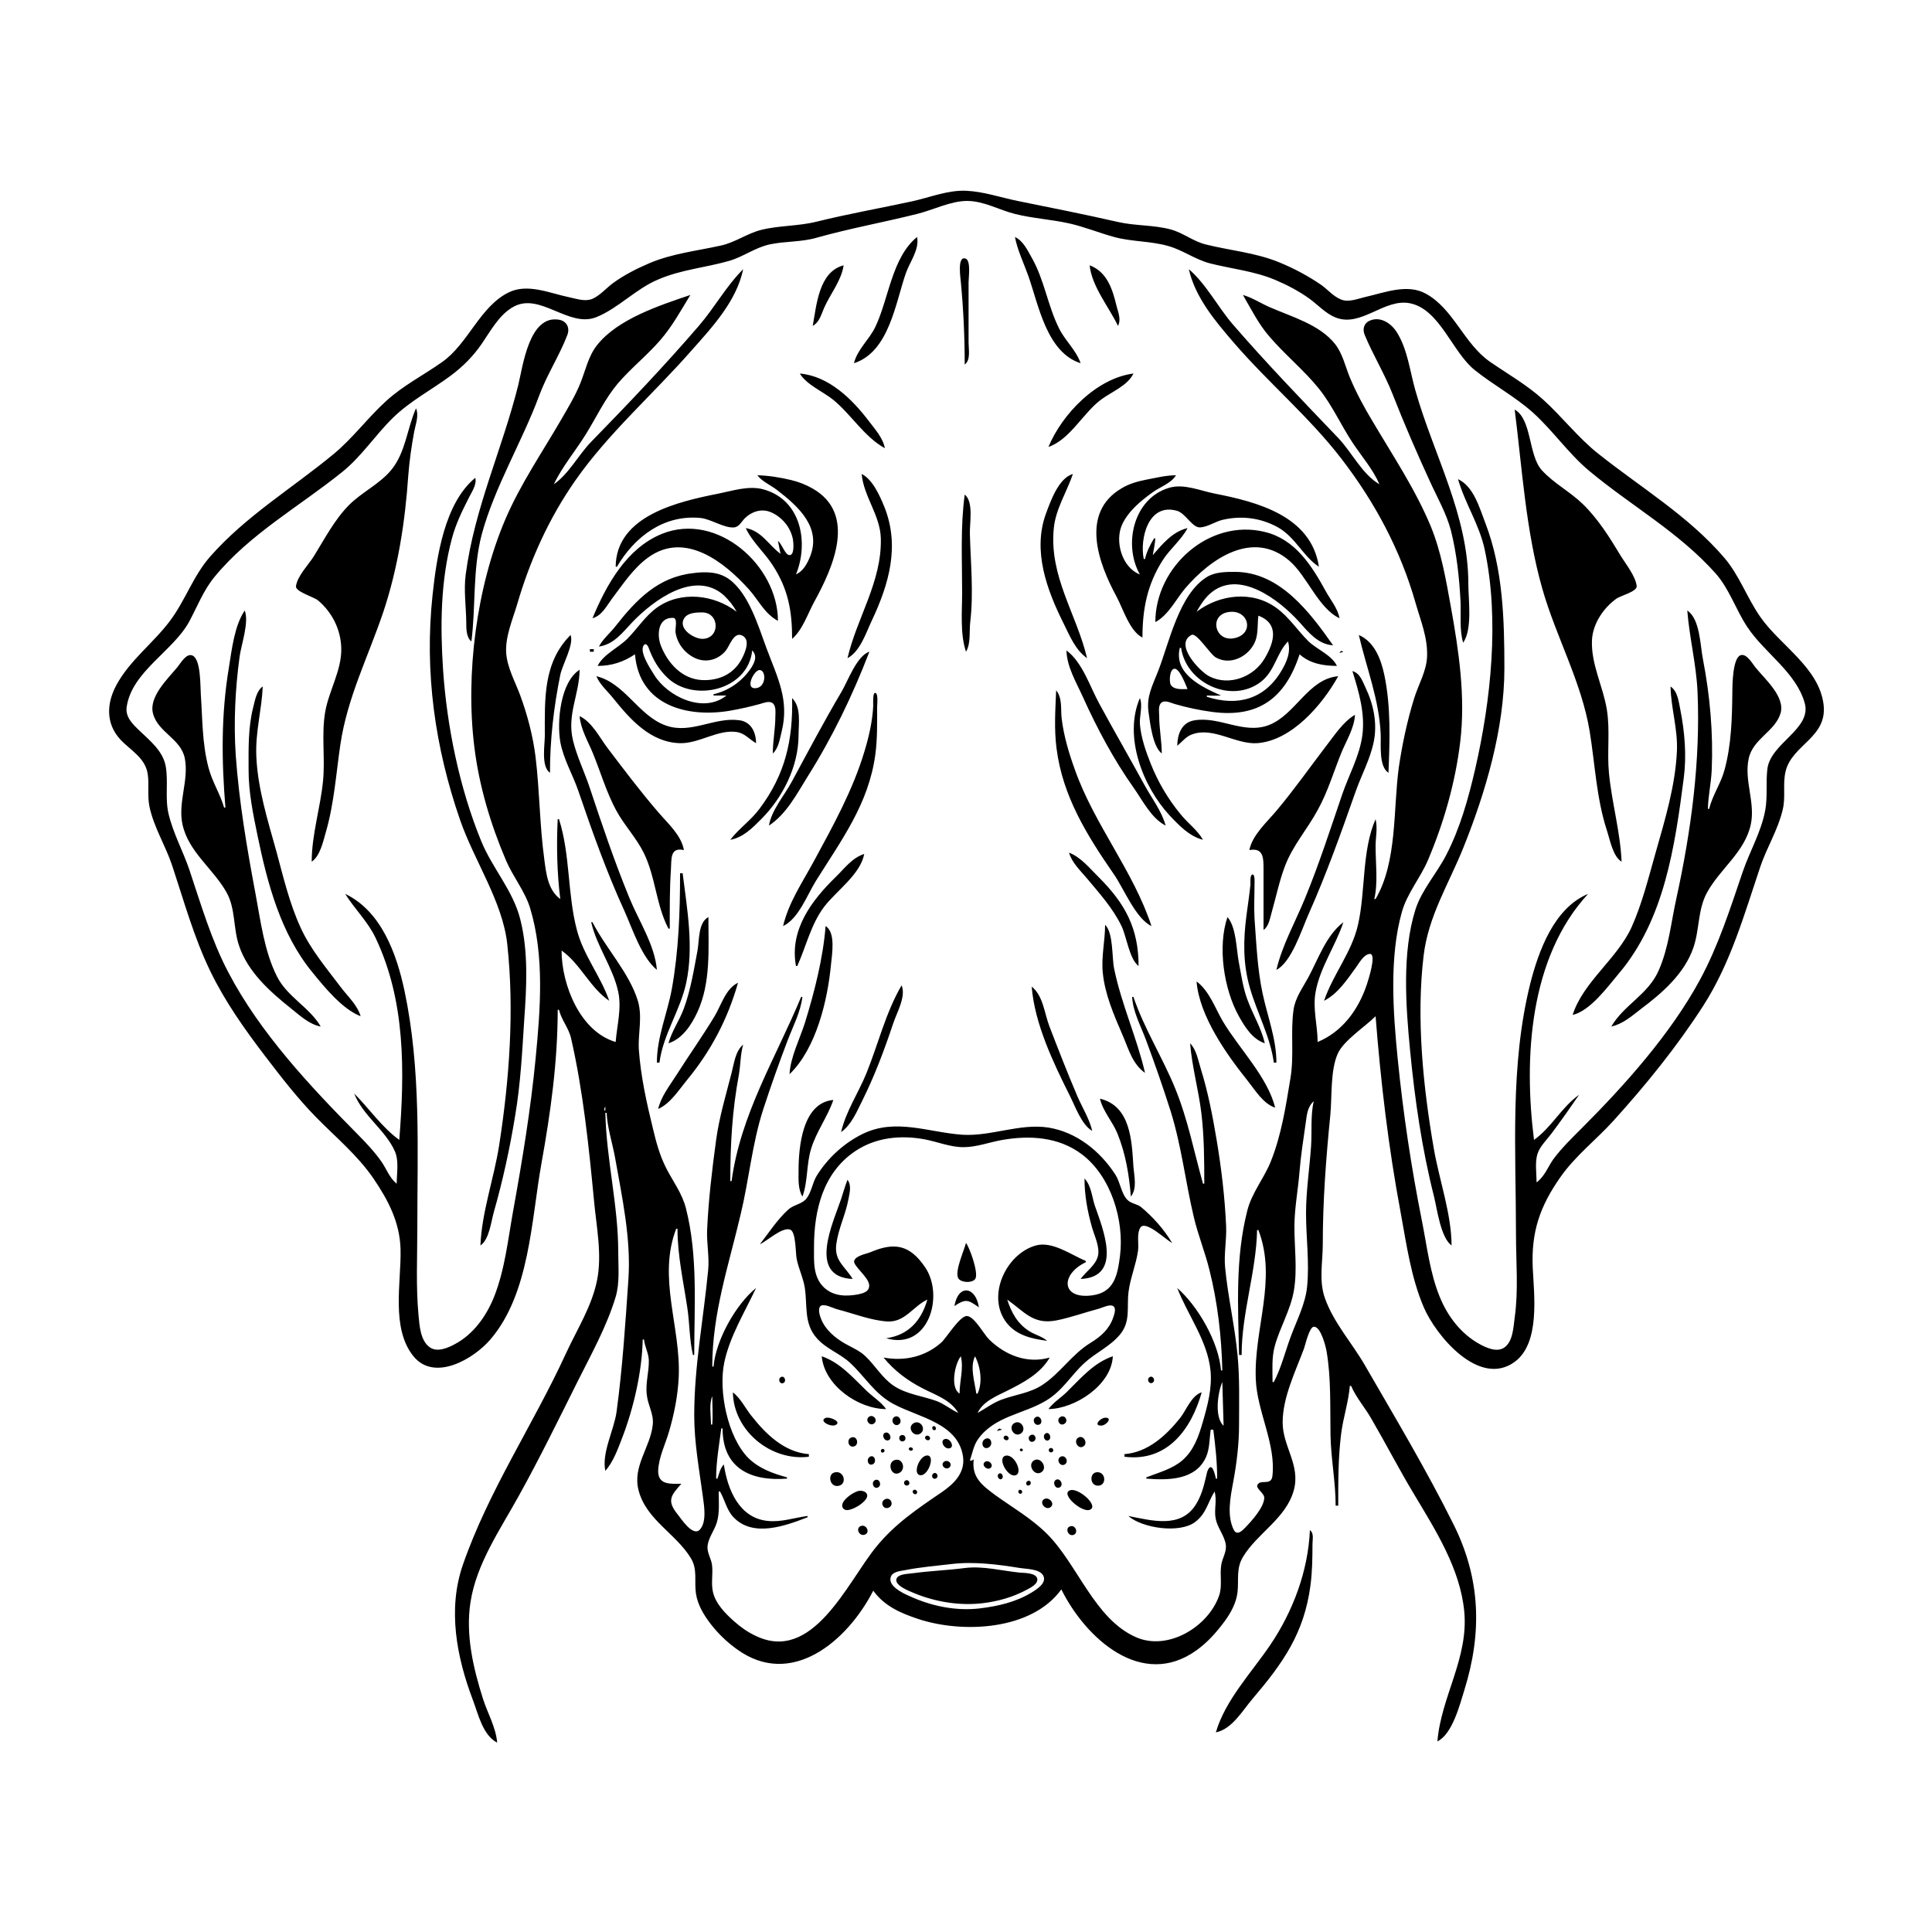 <?xml version="1.0" encoding="UTF-8"?>
<svg xmlns="http://www.w3.org/2000/svg" xmlns:xlink="http://www.w3.org/1999/xlink" width="1500pt" height="1500pt" viewBox="0 0 1500 1500" version="1.1">
<g id="surface1">
<path style=" stroke:none;fill-rule:nonzero;fill:rgb(0%,0%,0%);fill-opacity:1;" d="M 433 784 L 434 784 C 435.836 791.809 441.492 798 443.348 806 C 452.738 847 457.184 890.289 461.172 932 C 463 952.211 467.609 973.828 463.551 994 C 459.434 1014.473 447.91 1032.27 439.309 1051 C 414 1106.086 379.234 1157.508 359.344 1215 C 347.395 1249.539 354.543 1286.711 367.191 1320 C 371.406 1331.094 374.73 1347.027 386 1353 C 385 1341 378.629 1330.309 375 1319 C 367.391 1295 361.379 1269.23 365.273 1244 C 369.941 1213.777 388.613 1187.199 403 1161 C 419 1132.188 433.516 1102.465 448.246 1073 C 458.961 1051.57 471 1030.074 477.965 1007 C 481.285 995.805 480 983.551 480 972 C 480 935.695 470.746 900.117 470 864 L 471 864 C 471.504 875.555 475.516 887.574 477.574 899 C 483 929.609 490 961.746 487.91 993 C 485.562 1027.301 483.312 1062 478.719 1096 C 476.816 1110.125 466.953 1128 470 1142 C 476.273 1134.781 479.781 1124.824 483.188 1116 C 492 1093 498.488 1064.801 499 1040 L 500 1040 C 500.551 1045.492 503.52 1050.461 503.738 1056 C 504 1065.027 501 1073.801 502.184 1083 C 503 1091 507.672 1097.766 506.824 1106 C 505 1123.777 490.953 1138.227 495.762 1157 C 501.633 1180 524.996 1190.738 536.523 1210 C 541.66 1218.59 538.953 1227.652 540.301 1237 C 541.586 1246 546.477 1254 551.887 1261 C 557.57 1268.348 564.508 1275 572 1280.359 C 614.453 1311.359 658 1274 678 1235 C 686.652 1247 699.344 1252.488 713 1257 C 747.188 1268.293 800.953 1266 824 1234 C 842.938 1272.027 886.488 1311.832 929 1281.254 C 937.543 1275.109 944.371 1267.418 950.621 1259 C 955.574 1252.332 959.926 1244.395 960.824 1236 C 961.855 1226.426 959.684 1217.746 964.93 1209 C 976 1190.371 998.523 1179 1004.512 1157 C 1009.863 1137.406 995.875 1123.191 995.848 1104.426 C 995.82 1085 1005.73 1065 1012.426 1047 C 1013.516 1044.078 1016.523 1030.055 1020.172 1030.055 C 1025.453 1030.055 1029.215 1045.043 1029.914 1049 C 1033.527 1069.387 1032.652 1093.258 1032.996 1114 C 1033.305 1132.371 1037 1150.613 1037 1169 L 1039 1169 C 1039 1150.297 1038.914 1131.566 1041.285 1113 C 1042.871 1100.586 1047 1088.461 1048 1076 L 1049 1076 C 1052.852 1085.109 1060.18 1093.34 1065 1102 C 1076.207 1121.266 1086.363 1141 1097.801 1160 C 1114.539 1188 1133.617 1217.801 1136.828 1251 C 1140.348 1287.324 1118.84 1317.215 1116 1352 C 1127.594 1346.465 1133.387 1323.555 1136.973 1312 C 1150.75 1267.664 1149.562 1226 1128.754 1184 C 1107.664 1141.52 1083.418 1101.039 1059.715 1060 C 1049.762 1042.762 1035.453 1027 1028.699 1008 C 1023.82 994.34 1027 980.094 1027 966 C 1027 932.539 1029.504 899.273 1032.832 866 C 1034.258 851.734 1032.746 831.094 1038.652 818 C 1043.27 807.766 1059.875 797.148 1068 789 C 1072 840.105 1077.934 890.449 1087.391 941 C 1092 966 1095.391 991.527 1105.426 1015 C 1114.738 1036.773 1148.348 1077.543 1175.984 1057.363 C 1196 1042.707 1190.969 1005.242 1190 984 C 1188.828 956.355 1195.562 936.652 1211.438 914 C 1223.23 897.172 1239.207 885.031 1252.828 870 C 1278 842.152 1301.922 812.652 1322.309 781 C 1343.68 747.82 1354.203 710.023 1366.668 673 C 1371.691 658.078 1380.355 644.344 1384 629 C 1386.574 619 1383.945 609 1386.301 599 C 1391.312 578 1418.941 572.777 1415.816 547 C 1412.344 518.363 1382 501 1366.723 479 C 1356.383 464.238 1350.523 446.797 1338.699 433 C 1310.848 400.504 1274 378.617 1241 352.336 C 1225.352 340 1212.828 323.562 1198 310.172 C 1185.41 298.797 1170.883 290.566 1157 281 C 1136.645 267 1128.52 239.73 1107 228 C 1092.473 220 1074.82 227.285 1060 230.574 C 1054 232 1046.852 235 1041 232.453 C 1035.234 230.094 1031 225 1026 221.348 C 1015.805 214.301 1004.477 208.289 993 203.602 C 974.59 196.086 955 194.516 936 189.762 C 926.41 187.379 918.551 180.746 909 178.16 C 895.648 174.543 881.477 175.438 868 172.348 C 841.93 166.375 816.203 161.34 790 156 C 776.727 153.289 763.645 148.703 750 148.105 C 735.859 147.48 721.613 153.391 708 156.34 C 683.172 161.715 658.703 166 634 172.105 C 619.879 175.633 605 175 591 178.477 C 580 181.27 571 188.102 560 190.574 C 541.172 194.797 521.91 196.77 504 204.426 C 494.352 208.555 484.48 213.547 476 219.758 C 470.75 223.602 466 229.309 460 232 C 454.254 234.387 447.762 232 442 230.801 C 427.176 227.781 409.77 219.766 395 227 C 372.457 238.035 363.531 267 343 281.277 C 328.664 291.367 313 299.348 300 311.172 C 285.605 324.172 274 340.172 259 352.535 C 227 379 190.965 400.559 163.285 432 C 149.875 447.23 144 466.023 132 482 C 118.992 499.426 100.801 512.527 90.309 532 C 82.77 546 82 561.59 93.301 574 C 101.242 582.59 112.816 588.246 114.699 601 C 115.926 609.305 114.32 617.695 116 626 C 119.254 642.031 128.52 656.5 133.668 672 C 142.816 699.555 150.566 727.766 163.258 754 C 174.668 777.582 190 799.215 205.883 820 C 218.188 836.133 230.832 852.461 245 867 C 260.348 882.719 277.48 896.723 289.973 915 C 301.559 932 310.477 949.273 310.984 970 C 311.609 995.473 303.355 1031.121 321 1053 C 337.395 1073.051 367.82 1055.027 380.699 1040 C 411.328 1004.27 412.438 947.301 420.426 903 C 427.527 863.613 433 824.039 433 784 M 1193 918 C 1193 911.156 1191.621 902.582 1193.652 896 C 1195.508 890 1200.914 885 1204.625 880 C 1212 870.176 1219 860.195 1226 850 C 1212.371 859.602 1204.562 875.445 1191 885 C 1182.934 821.184 1187.406 743.508 1233 694 C 1206.484 705.113 1194.551 738.305 1188 764 C 1172.25 827.531 1177 893.273 1177 958 C 1177 979.613 1179 1001.578 1176 1023 C 1175 1030.359 1174.68 1041.605 1167.895 1046.258 C 1162.266 1050.117 1154.246 1046.547 1149 1043.688 C 1134.445 1035.758 1124 1022.102 1117.859 1007 C 1110.184 988.383 1107.922 967.609 1104 948 C 1095.676 906.363 1089.391 864.23 1085.168 822 C 1081.586 786.18 1078.5 743.035 1088.43 708 C 1092.555 693.434 1102.68 681.77 1108.574 668 C 1121 638.801 1129.93 607.559 1133.715 576 C 1137.922 541 1132.648 505.512 1126.426 471 C 1122.668 450.176 1119 428.66 1110.988 409 C 1099 380.008 1081.531 354 1065.602 327 C 1059 316.055 1052.891 304.766 1048 293 C 1044.395 284.273 1042.445 274.582 1036.473 267.016 C 1024.543 252 1002.98 246 986 238.574 C 978.949 235.555 972.391 231.129 965 229 C 971.402 240 977 251.344 985.301 261 C 997.516 275.355 1012.41 287.297 1024.191 302 C 1034.547 315 1041.195 330.27 1050.332 344 C 1057.297 354.465 1066 364.395 1071 376 C 1057.449 368.102 1049.645 351.176 1038.961 340 C 1011.336 311.105 983.453 282.246 957.281 252 C 945.594 238.492 936.531 220.52 923 209 C 928 231 943.594 249.418 957.871 266 C 984.559 297 1016.32 323.531 1041.348 356 C 1067.348 389.723 1087.336 427.008 1099 468 C 1103 482 1108.633 495.199 1107.961 510 C 1107.453 521.152 1101.285 531.516 1098 542 C 1092.555 559.59 1088.672 577.77 1086 596 C 1081.594 628.555 1084.934 669 1068 698 L 1067 698 C 1070 685.199 1067.98 670.129 1068 657 C 1068 650 1069.688 643.082 1068 636 C 1057.223 660.355 1060.297 692.047 1054.348 718 C 1049.395 739.613 1035 756.344 1028 777 C 1038.879 771.449 1045.824 760.609 1052.848 751 C 1055.211 747.766 1058.988 740.637 1063.684 740.637 C 1068.898 740.637 1062.27 761.148 1061.328 764 C 1054.871 783.594 1042.383 801 1023 809 C 1022.992 796.062 1019 783 1021.465 770 C 1024.855 751.16 1037 734.164 1043 716 C 1029.52 726.309 1023.523 744.551 1015.691 759 C 1011.301 767.102 1005.637 774.629 1004.301 784 C 1001.836 801.281 1004.855 819.246 1001.922 837 C 998.32 858.777 994.879 881.43 986.547 902 C 981.188 915.234 971.902 926 968.375 940 C 959 976.812 961.227 1014.516 962 1052 L 964 1052 C 964 1019.254 975.328 987.605 976 955 L 977 955 C 991.809 993.387 973.32 1031.746 975 1071 C 976 1096 990.789 1121.156 987.891 1146 C 986.953 1154 978.453 1148 976.207 1153.02 C 975 1155.781 981.723 1159.367 981.578 1163.004 C 981.281 1170.457 971.664 1181 966.828 1186 C 964.434 1188.523 960.504 1192.387 958 1188 C 952.355 1177 955.258 1162.406 957.391 1151 C 960.172 1136.113 962 1121.148 962 1106 C 962 1088 962.543 1070 960.828 1052 C 958.652 1029.215 953.34 1006.801 951.172 984 C 950.168 973.461 952.426 962.652 951.961 952 C 950.988 929.754 948.273 907 944.586 885 C 941.477 866.465 937.945 848 932.34 830 C 930.254 823.309 929 815.16 924 810 C 925.438 828.238 930.516 846 932.715 864 C 934.918 882.188 935 900.688 935 919 L 934 919 C 926.988 894.059 922.258 869.148 912.398 845 C 902.59 821 888.32 798.598 880 774 L 879 774 C 879.516 785.301 885.66 796.531 889.574 807 C 896.473 825.445 903 844.191 908.973 863 C 917.348 890 920.406 917.664 926.883 945 C 930.184 959 935.625 972.148 939 986 C 945.352 1011 948.473 1038.414 949 1064 L 948 1064 C 946.219 1042.191 930.289 1014.234 914 1000 C 922.211 1021.164 937.516 1041 939.828 1064 C 941.203 1077.746 937.609 1091 933.859 1104 C 930.711 1115 926.895 1126.078 917.996 1133.789 C 910.242 1140.508 899.406 1143.352 890 1147 L 890 1148 C 906.648 1149.312 928.445 1149.438 936.469 1131 C 939.23 1124.648 939 1116.793 940 1110 L 942 1110 C 943.664 1123 945 1135 945 1148 L 944 1148 C 943.664 1146.543 942 1138 939.477 1139.207 C 937.176 1140.434 936.691 1145.758 936 1148 C 934.391 1155 932.305 1162 928.531 1168 C 916.746 1187.078 894 1180.504 876 1177 C 886.922 1186.539 916 1190.824 928 1181.605 C 936.688 1175 937.625 1166.543 943 1158 C 945 1165 942.496 1172.016 943.836 1179 C 945.199 1186.125 950.508 1192 951.668 1199 C 952.609 1204.812 949 1209.473 948.184 1215 C 946.875 1223.02 949.227 1231.129 946.453 1239 C 937.934 1263.16 906.711 1282 882 1271.125 C 849.914 1257.117 836.699 1214.727 813 1191 C 800.969 1179 786.672 1170.777 773 1161 C 762.332 1153.102 754.238 1147 756 1133 C 754.52 1134 754.797 1134 753 1134 C 755 1128.215 755.891 1122.086 759.613 1117 C 772.504 1099.391 794.449 1098 812 1087.547 C 825 1079.801 831.281 1068.012 842 1058.176 C 850.863 1050.062 861.863 1045.469 869.672 1036 C 878 1025.793 874.691 1015 876.184 1003 C 877.512 992.387 882 982 883.574 971 C 884.281 965.703 882.414 958 885.316 953.191 C 889.262 946.816 905.32 962.777 910 965 C 904 954.703 895 944.723 886 937.227 C 882.82 934.629 878.258 934.527 875.418 931.684 C 870.652 927 869.715 917.77 865.984 912 C 854.168 893.715 835.906 879 814 875.438 C 791.504 872 769.461 882.449 747 881 C 720.719 879.109 695.457 868 670 880.258 C 655.359 887.379 642.57 899.102 634 913 C 630.723 918.469 630 925.754 626 930.723 C 622.715 934.812 616 935.438 612 939.105 C 603.371 947 597 957 590 966 C 595.594 963.586 607.277 952.367 613.566 954.707 C 618 956.363 617.645 972.754 618.461 977 C 619.965 985 623.668 992.074 624.867 1000 C 626.961 1014 624 1027.594 634.184 1039 C 641.547 1047.367 652 1050.672 659.996 1058.094 C 671.969 1069.223 678.926 1082.211 694 1090.219 C 713.348 1100.496 744 1105 747.699 1131 C 749.449 1143.555 740.5 1152.199 731 1158.656 C 712.297 1171.367 694.719 1183.223 680.262 1201 C 658 1228.18 631 1292.297 586 1269.73 C 580.262 1267 574.785 1263.098 570 1258.824 C 563.203 1252.758 555.645 1245.207 553.527 1236 C 551.961 1229.176 553.676 1222 552.816 1215 C 552.176 1210 548.699 1205.281 549.367 1200 C 550.176 1193.621 554.738 1188.113 556.559 1182 C 558.852 1174.312 558 1166 558 1158 L 559 1158 C 562.715 1164.391 564.188 1172.336 569.328 1177.816 C 584.52 1194.004 609.676 1184.684 627 1178 L 627 1177 C 616.727 1178.328 606.477 1182 596 1180.828 C 573.906 1178.621 564.883 1156.578 562 1137 C 559 1140.066 558.438 1144.09 557 1148 L 556 1148 C 556 1134.77 558.312 1122.055 560 1109 L 561 1109 C 561 1140 582.859 1150.203 611 1148 L 611 1147 C 599.973 1144 589.359 1140.184 581 1132 C 564.879 1115.691 557.738 1080 562.285 1058 C 566.48 1037.754 578.312 1018.578 587 1000 C 571.277 1012.688 555.66 1040.68 554 1061 L 553 1061 C 553 1019.562 565.711 982.629 575 943 C 581.578 915.766 583.957 887.734 592.672 861 C 598.48 843.176 604.754 825.52 611.426 808 C 615.715 796.734 621.438 786.098 623 774 L 622 774 C 602.324 821.316 574.996 865.055 568 917 L 567 917 C 567 888.199 568.438 862.449 573.738 834 C 575 826.512 574.871 818.199 577 811 C 570.797 816.332 570 825.449 568 833 C 563.578 850.262 558.438 867.262 556 885 C 552.895 907.621 550 932.203 549 955 C 548.586 965.359 550.812 975.711 549.828 986 C 546.191 1024.102 538.996 1060.445 539 1099 C 539 1120.102 542.906 1141.133 545.719 1162 C 546.676 1169.121 548.84 1181.75 543.297 1187.664 C 538 1193.164 529 1179.445 526.32 1176 C 517.363 1165.074 520.934 1161.09 529 1152 C 520.84 1152 510.914 1153.168 511 1142 C 511.328 1131.75 516.398 1121.668 519.277 1112 C 523.379 1098.238 526.332 1083.363 526.961 1069 C 528.66 1030.207 510.367 992 525 954 L 526 954 C 526 975 530.699 995.449 533.727 1016 C 535.461 1027.766 535.27 1040.527 538 1052 L 539 1052 C 539 1014.215 541.992 975 532.523 938 C 529.566 926.477 522.598 917.414 517.258 907 C 512.215 897.156 509.422 886.707 506.883 876 C 502 856.09 497.457 835.441 496 815 C 495.238 802.281 499 789.625 495.227 777 C 488.469 755.105 470.297 736.176 460 716 L 459 716 C 463.387 735 475.871 751 479.984 770 C 482.77 783 479 796.121 478 809 C 450.215 800.824 436 764.336 436 738 C 450.773 748.41 457.82 766.621 473 777 C 466.48 758 453 741.801 447.883 722 C 440.484 694 442.809 663.551 434 636 L 433 636 C 432 656.215 432.449 677.824 435 698 C 425.355 691 424 678.047 422.574 667 C 419 641 419 614.246 415.844 588 C 413.879 571.785 409.562 555.316 403.945 540 C 400 529.277 393.883 518.586 393 507 C 392.211 494.191 398 481.078 401.574 469 C 411.57 434.797 426.246 402.297 446.719 373 C 472.441 336.195 507.512 305.672 537 272 C 553.246 253.723 571.902 233.621 577 209 C 563.582 222.418 554.902 238.727 542.574 253 C 515.887 284 487.52 313.777 459 343 C 448.879 353.391 441.977 367.562 430 376 C 436.492 362.273 446.922 350 454.938 337 C 463 324 469.461 310 479.438 298 C 489.68 286 502.312 276.02 512.711 264 C 522 253.258 528.633 241.035 536 229 C 512.223 237.094 479.562 247.625 463.52 268 C 456.809 276.52 454.711 287.125 450.797 297 C 446.77 307.16 441 316.57 435.574 326 C 420.824 351.418 404 376 392.426 403 C 369.934 455.566 361.258 523.508 368.285 580 C 372 610.297 380.906 640 392.852 668 C 398.23 680.629 407.582 692 411.562 705 C 422.875 742.363 419.531 783.762 415.828 822 C 412 861.594 405.484 901 398.426 940 C 394.387 962.383 392 985.762 383.547 1007 C 377.488 1022 367.504 1036 353 1043.676 C 347.66 1046.516 339.738 1050 334 1046.258 C 326.387 1041.238 325.688 1029.211 324.926 1021 C 322.867 999 324 976.254 324 954 C 324 891.77 327 830.332 314 769 C 307.879 740.414 296 707.359 268 694 C 275.293 705.711 285.512 715.422 291.516 728 C 314.988 777.195 314.176 832.113 310 885 C 296.863 875.668 286.438 860.438 275 849 C 281.582 866.113 299.426 877.453 306.633 894 C 309.855 901.395 308 911.109 308 919 C 302.441 914.637 300.184 907.707 296.227 902 C 291 894.492 284.406 887.484 277.996 881 C 241 843.637 201.93 802 177.32 755 C 164 729.73 156 702 146.922 675 C 141.965 660.547 134.473 647 130.898 632 C 127.949 619.699 130.816 607.227 128.672 595 C 126.539 583 116.328 575 108 567 C 102.914 562.09 97.258 556.688 98.34 549 C 102.195 521.633 134 505.816 146.688 483 C 153 471.285 157.906 458.438 166.465 448 C 193.941 414.477 232.789 393.051 266 366.195 C 280.914 354.137 291.488 337.613 305.172 324.285 C 318.582 311.219 335 302.766 350 291.625 C 359.492 284.504 367.215 276.785 373.977 267 C 381 256.801 387.695 244.004 399 238 C 419.527 227 441.746 254.777 463 246.234 C 479.992 239.406 493.609 224.258 511 217 C 528.605 209.352 547.738 207.809 566 202.574 C 577.266 199.344 586.41 192.059 598 189.664 C 609.883 187.215 622.238 188 634 184.57 C 659.98 177.281 685.914 172.629 712 166.105 C 724.59 163 737.965 156 751 156.004 C 764 156.098 775.637 163 788 166.105 C 801.805 169.57 816 170.32 830 173.426 C 841.906 176.09 853.246 180.77 865 184 C 878.762 187.762 893.309 187.059 907 191 C 918.555 194.188 928 201.656 940 204.625 C 956.656 208.789 974 210.547 990 217.285 C 999.406 221.262 1008.727 226.129 1017 232.16 C 1023.555 237 1029.332 243.477 1037 246.52 C 1056.906 254.418 1074.891 231.227 1095 235.52 C 1118 240.445 1127.582 273.48 1145 287.336 C 1159.535 299 1176 307.719 1190 320.172 C 1205.711 334.309 1217.801 352.227 1234 365.715 C 1266.477 392.762 1303.207 413 1331.824 445 C 1342.82 457.316 1347.645 473.449 1356.75 487 C 1370 507 1394.578 522 1401.215 546 C 1406.715 566 1374.609 577.004 1372.184 597 C 1370.891 607.656 1372.477 618.316 1370.535 629 C 1367.496 645.742 1358.453 661 1353 677 C 1343.25 705.629 1334.168 734.297 1319.691 761 C 1297 802.812 1261.426 842.574 1228 876 C 1220.336 883.664 1212.559 891.207 1206 900 C 1201.676 906.16 1199.285 913.359 1193 918 M 663 282 C 690.32 273.277 695.254 235.066 703.344 212 C 706.414 203.25 714 193.645 712 184 C 692.352 200 690 232.32 679.512 254 C 674.746 263.828 665.73 271.164 663 282 M 788 184 C 790 194.43 794.75 204.016 798.309 214 C 806.348 236.562 812.527 273.547 839 282 C 835.441 271.738 827 264.59 822.27 255 C 813.426 237.363 810.84 217.227 801 200 C 797.566 194 794.484 187.09 788 184 M 749 283 C 753.75 279.645 752 271.242 752 266 L 752 219 C 752 215.438 753.973 202.191 749.625 200.75 C 742.906 198.527 745.828 216.344 746 219 C 748 240.301 749 261.586 749 283 M 631 253 C 636.281 250.102 637.551 244.23 639.863 239 C 644.656 228.152 653.211 218 655 206 C 635.688 211 634 236.828 631 253 M 846 206 C 847.637 222.332 861 238.41 868 253 C 870.504 248.344 868.34 243 867 238 C 863.863 225 859.789 211.125 846 206 M 366 498 C 369.5 470.312 366.844 442.426 374 415 C 384 378 405.312 343.117 418.68 307 C 424.703 290.727 434.402 276.043 440.516 260 C 442.605 254.523 440 249.262 434 248.23 C 410.871 244.281 406 284.027 402.371 299 C 389.871 349 368.348 394.457 361.574 446 C 359.953 458.363 361.852 470.652 362 483 C 362 487.754 361.977 495 366 498 M 1136 499 C 1143.391 488.363 1140 465.535 1140 453 C 1140 399.793 1113 353.023 1098.859 303 C 1094.609 288.066 1092.887 271.395 1084.531 258 C 1080.402 251.383 1072.18 245.523 1064 248.742 C 1059 250.672 1057.613 255.355 1059.535 260 C 1065.988 275.578 1074.961 290.113 1081.203 306 C 1090.211 329 1100 351.621 1110.309 374 C 1116 386.531 1123 398.539 1126.523 412 C 1131 429.805 1133 448.68 1133.961 467 C 1134.402 477.117 1133 489.305 1136 499 M 621 290 C 625.98 298.598 639.281 304.188 647 310.461 C 661 322 671 339.105 687 348 C 685.551 340 679.426 333.363 674.625 327 C 661.727 310 643.605 292 621 290 M 814 347 C 830.758 341.312 841 320.457 855 310.156 C 863 304.223 875.609 299.34 880 290 C 851.43 293.688 824.719 321.262 814 347 M 323 317 C 315.992 332.805 315 351.262 303.676 365 C 294.484 376.027 281 382.051 271 392.09 C 259.707 403.457 252 418.477 243.574 432 C 239.441 438.605 231 447.027 229.797 455 C 229 459.352 243.734 463.445 247 466.215 C 257.906 475.461 264.496 488.633 264.957 503 C 265.508 520.273 255.254 536.242 252.434 553 C 249.48 570.586 252.508 588.359 250.828 606 C 248.828 627.023 242 648 242 669 C 248.516 664.734 250.93 653.137 253 646 C 259.438 623.812 260.922 600.75 264.273 578 C 269.641 541.547 286 509.582 297.645 475 C 309 441 314.586 404.746 317 369 C 317.883 357.668 319.504 346.172 321.609 335 C 322.699 329.227 325.387 322.688 323 317 M 1176 318 C 1181.82 364.027 1184.664 412.223 1197.426 457 C 1208 494.301 1227.992 529.531 1234.246 568 C 1238.465 594 1239.438 619.738 1247.672 645 C 1249.996 652.141 1252.27 665 1259 669 C 1258 645.762 1251.371 623.129 1249.172 600 C 1247.617 583.676 1250.188 567.301 1247.562 551 C 1244.625 532.758 1235.188 515.809 1236 497 C 1236.617 484.301 1244.871 472.039 1255 464.789 C 1258.219 462.484 1271.207 459.289 1270.715 455 C 1269.863 447.215 1261.91 437.504 1258 431 C 1249.629 417.074 1240.566 402.664 1228.828 391.285 C 1218.883 381.645 1206.461 375.371 1197 365 C 1186.457 353.191 1189.492 325.656 1176 318 M 669 368 C 670.523 385.441 683.422 400.059 683.871 418 C 684.719 451.707 665.277 479.551 658 511 C 667.836 505.734 672.273 491.547 676.781 482 C 690.281 453.398 698.902 423.605 686.395 393 C 683 384.691 677.344 372.07 669 368 M 844 511 C 835.785 476.414 814.41 447.566 818.172 410 C 819.664 395.086 828.258 382 833 368 C 821.918 371.117 815.656 389.094 812 399 C 801.59 427.789 812.785 458.066 825.754 484 C 830.641 493.777 834.797 504.496 844 511 M 588 369 C 591.902 374 598 376.422 603 380.234 C 620.18 393.371 638.441 410 628.57 433 C 626.254 438.414 623.438 443.41 618 446 C 628 421.57 622.289 387.559 592 379.762 C 580.938 377 568.824 381.035 558 383.199 C 527 389.371 478.328 400.176 478 440 L 479 440 C 492.852 416.516 515.578 399.328 544 402.172 C 552 403 562.449 410.23 569.984 409.469 C 573.934 409.07 575.793 404.812 578.324 402.328 C 583.527 397.227 591 394.738 598 397.48 C 606.918 401.016 614 409.484 615.676 419 C 616 421.367 617 431 612.984 431 C 609.539 431 607 422 604 420 L 606 430 C 596.699 423.156 591.355 412.203 579 410 C 583.82 420.523 593.801 429.195 600 439 C 612 457.43 615 474.488 615 496 C 623 489.289 627.285 476.141 632.305 467 C 646.605 441 665.586 399.176 631 379.336 C 625.684 376.285 619.961 374.062 614 372.652 C 605.609 370.672 596.625 369.18 588 369 M 887 495 C 887 473 890.617 454 902.695 435 C 908.324 426.164 917.262 419.137 922 410 C 910.289 412.809 902.586 422.316 895 431 C 895.812 426.688 896.652 422.375 897 418 L 896 418 C 893 423 890.215 428.324 889 434 L 888 434 C 884.781 418.398 891.477 390 914 396.648 C 920.609 398.641 925.723 410 932 409.461 C 937.516 409.121 943.504 405 949 403.652 C 963.852 400.141 978.621 402 992 409.312 C 1005.816 417 1011.816 432.188 1024 440 C 1018 400.477 976 389.676 943 383.195 C 932 381.043 919.285 375.395 908 378.637 C 879.77 386.754 872 423.156 885 446 C 871 440.613 865.207 420.008 871.328 407 C 876.188 396.664 885.922 388.684 895 382.156 C 900.59 378.137 909.566 375.055 913 369 C 905 369.023 897.652 371 890 372.398 C 883.375 373.734 876.887 375.449 871 379 C 838.348 398 852.785 437.281 866.77 463 C 871.895 472.43 877 490 887 495 M 369 371 C 345 390.609 338.941 433 335.836 462 C 329.434 521.793 337.672 580.336 357.344 637 C 368.188 668.234 390.258 700.078 393.836 733 C 399.422 784.43 395.488 838 387.574 889 C 383.602 914.633 374 941.176 373 967 C 379.789 962.547 381.293 948.461 383.422 941 C 390.445 916.391 395.898 891.242 400 866 C 404.172 841.309 405.387 817 407 792 C 408.828 766.582 410.34 739 404 714 C 398.48 691.5 382.285 674.258 373.602 653 C 356.805 612 347 564.305 344 520 C 341.754 486.059 342 451.141 350.883 418 C 353.844 406.777 359 396.344 364.246 386 C 366.398 381.688 370.352 376 369 371 M 1132 372 C 1137.461 391 1148.617 407.293 1152.789 427 C 1164.223 481 1157.566 543.688 1145.348 597 C 1140 620.09 1133.637 643 1122.742 664 C 1115.539 678 1103.793 691.027 1099 706 C 1088.352 739.551 1091.488 781.469 1094.828 816 C 1098.508 854.012 1104 892 1113.371 929 C 1115.848 939 1118.508 960.754 1127 967 C 1126.934 942.629 1117.438 916.105 1113.25 892 C 1104.898 844 1099.469 790.633 1105.285 742 C 1109 711 1124.793 686.426 1136.199 658 C 1153.473 615 1167.98 565.75 1168 519 C 1168 481.41 1166.984 441.734 1153.188 406 C 1148.688 394.34 1144.215 377.699 1132 372 M 749 384 C 745.59 409.328 747 434.375 747 460 C 747 474.555 745.297 492.102 750 506 C 753.859 499.559 752.43 490.254 753.285 483 C 756 460 753.578 437.074 753 414 C 752.82 406.043 756 389.406 749 384 M 460 480 C 467.203 478 470.871 470.68 475 465 C 483.535 453.77 491.562 441.352 503 433 C 531.617 412 562.402 436.238 581.824 458 C 589 466.172 593.906 476.766 604 482 C 603.973 439.156 556.844 397.164 514 414.453 C 486.574 425.52 470.809 454.008 460 480 M 897 483 C 907 477.727 912.914 465.5 920 457 C 940 433.516 972.793 411.121 1001 435.301 C 1014.887 447.203 1023.555 472.309 1040 480 C 1038.609 472.297 1033 465.762 1029.305 459 C 1018.32 439.043 1005.578 418.656 982 413 C 938.918 402.379 897 440.094 897 483 M 465 502 C 476.766 500.234 483.32 491.059 491 483 C 507.355 466 539.391 442.156 561.996 462.184 C 566 466 569.324 470.195 572 475 C 554.449 461.617 528.594 458.473 510 471.789 C 500.895 478.309 494.836 488.156 486.996 496 C 480 503 468.316 508.137 464 517 C 474.75 517 484 514 493 508 C 496.266 548 534 557.48 567 551.75 C 574.703 550.41 582.465 548.664 590 546.574 C 592.844 545.785 596.918 544 599.684 545.777 C 602.719 548 602 552.812 602 556 C 602 565.723 600 575.301 600 585 C 604.523 580.824 605.414 573.816 606.871 568 C 613 543.289 603.582 526 595 503 C 588.738 486.07 581.281 460.664 565.996 449.637 C 557.848 443.762 547.5 443.703 538 445 C 510.883 448.102 494.215 465.41 478 486 C 473.852 491.449 468.203 495.824 465 502 M 902 585 C 901.973 575.285 900 565.73 900 556 C 900 553.004 899 548 901.602 545.645 C 904.281 543.172 909 545.73 912 546.574 C 921.445 549.336 931.242 551.402 941 552.719 C 976.926 557.559 997.879 542.176 1009 508 C 1017 515.195 1027.465 517 1038 517 C 1033.867 508.523 1022.703 504.367 1016 498 C 1007.383 489.523 1000.855 479.117 991 472 C 972.277 458.27 946.707 461.488 929 475 C 931.727 470.105 934.938 465.117 939 461.301 C 961.355 440.824 993.57 466 1008.836 483 C 1015.961 491 1023.508 500.402 1035 501 C 1016.875 475.27 993.695 444.168 959 444 C 951.617 444 943.508 444 937 448 C 915.379 461.395 907.836 498.754 899.188 521 C 894.84 532.195 889.961 540.609 891.73 553 C 892.926 561.363 894.953 579.711 902 585 M 190 474 C 182 485.762 180 504.223 177.754 518 C 171.605 554.809 172 590 175 627 L 174 627 C 170.934 616.352 164.746 607 161.883 596 C 156.914 577.16 157.227 558.227 155.91 539 C 155.477 532.652 156 512.445 149.723 509.086 C 144.777 506.508 140.18 515.043 137.715 518 C 130.297 527 115.355 541 118.805 554 C 122.676 568.746 140.609 573.508 143.531 589 C 146.715 606 138 623 141.668 640 C 146.246 661.457 165.754 674.578 175.961 693 C 182.949 705.617 181 720.598 185.52 734 C 192.277 754.512 209.668 770 226 783 C 232.758 788.426 240.238 795.418 249 797 C 240.344 782.031 222.973 774 214.973 758 C 205.207 738.523 202.355 715.176 198.391 694 C 191.668 658.129 185.582 622.418 183 586 C 181.371 561 182.594 535 186 510 C 187.32 500.352 193.547 483.086 190 474 M 1310 474 C 1311.664 495.066 1317 516 1317.961 537 C 1320.32 591 1312.961 645.406 1301.426 698 C 1297.398 716.348 1295.594 735.566 1288 753 C 1280 772 1260.891 780 1251 797 C 1260 795 1266.75 789 1274 783.375 C 1290.504 771 1307.629 756.113 1314.656 736 C 1319.59 722 1318 706.387 1325.312 693 C 1335.422 674.484 1354.77 661.516 1359.332 640 C 1362.949 623 1354 606 1357.668 589 C 1360.965 573.578 1378 568 1382.348 554 C 1386.391 541 1369.957 527 1362.805 518 C 1360.469 515.109 1356 507.105 1351.391 508.711 C 1345.273 510.785 1345 531.598 1345 537 C 1344.762 557.496 1344.309 578.074 1338.848 598 C 1335.984 608.445 1329.484 617.547 1327 628 L 1326 628 C 1326.207 618 1328.523 608.023 1328.961 598 C 1330.227 569.062 1327.641 540.406 1322.195 512 C 1320 501.289 1320 480.582 1310 474 M 545 475.461 C 558.992 475.398 559.359 496.219 545 496 C 537.953 495.691 525.496 487.363 531.742 479.277 C 534.488 475.727 540.867 475.477 545 475.461 M 929 475 L 928 476 L 929 475 M 953 475.344 C 969.441 472.047 974.734 492.367 958 495.531 C 943.355 498.301 938.609 478.23 953 475.344 M 977 478 C 993.309 484.184 989.367 498.57 982 511 C 973.699 525.453 954.504 533 939 525.168 C 931.672 521.504 911.367 500.355 925 493 C 929 490.688 939.43 508 944 510.469 C 955.438 517 969.797 509.547 974.516 498 C 976.977 492 976.188 484.414 977 478 M 522.684 479.707 C 526.449 480 524 488.57 524.48 491 C 525.805 499.492 531.34 506.789 539 510.621 C 547.73 515 557.504 512.539 563.609 505 C 566.465 501.449 569.645 490.57 575.945 493.289 C 583 496.332 578.566 506.262 576.191 511 C 570 523.277 558.289 528.605 545 528 C 529.426 527.203 518.258 514.738 513 501 C 510 493.188 510.57 479.172 522.684 479.707 M 443 493 C 421.551 514.508 423 542.699 423 571 C 423 578.621 419.965 595.09 427 600 C 427 574.488 429.902 549.023 435 524 C 436.637 516 445.809 500.273 443 493 M 1055 493 C 1061 519 1070.773 543 1071.961 570 C 1072.32 578.195 1070.316 595 1078 600 C 1079 574.625 1080 549.051 1074.789 524 C 1072.168 511.762 1067.176 498.355 1055 493 M 1000 498 C 1002.418 506.184 998.98 514 994.793 521 C 981.629 543.102 960.629 548.555 937 541 L 937 540 C 940.676 540.191 944.328 540.215 948 540 C 932.812 533.234 911.188 523.211 916 503 L 917 503 C 921 530.688 956.402 546.758 979 529.32 C 990 520.707 991 507.215 1000 498 M 584 505 C 588.57 509.531 585.516 515.359 582.211 520 C 575.426 529.52 565.336 536.375 554 539 L 554 540 L 564 540 C 546.176 554.383 518.184 540.754 507.926 524 C 505.336 519.77 495.703 505.711 500 500.754 C 502 498.625 503.645 502.793 504 504.02 C 507.328 512.719 511.293 519.445 518 526 C 538.254 545.73 580.898 536 584 505 M 458 504 L 458 506 L 461 506 L 461 504 L 458 504 M 828 505 C 828.27 517.633 835.613 529.73 840.695 541 C 851.852 565.75 864.727 589.801 880.426 612 C 887.441 622 893.859 635.219 905 641 C 901.785 629.254 894 619.566 888.309 609 C 876.84 588 864.734 567.125 853.309 546 C 846.195 533 840.355 514.121 828 505 M 1040 507 L 1043 506 C 1041.223 505.047 1040.98 505.234 1040 507 M 597 641 C 610.621 632 618.578 616.508 627 603 C 646.508 572 661.84 540.113 675 506 C 665.309 509 658.355 528.629 653.398 537 C 639.809 560 627.371 583.562 614.691 607 C 608.902 617.703 599 629 597 641 M 922 535 C 917.918 535 911.562 535.781 909 531.723 C 907.586 529.41 908 519.207 912 519.207 C 916 519.207 920.691 532 922 535 M 589.684 520.207 C 595.219 520.207 595 534.527 586 534.332 C 578.344 534.164 585.613 520.207 589.684 520.207 M 510 753 C 508.426 733.734 495.785 714.648 488.602 697 C 477 668.777 467.328 640 457.668 611 C 453.637 599 447.914 587.363 444.898 575 C 439.969 554.797 449.84 539.324 450 520 C 434.984 529.637 432.324 560.316 435 576 C 437.441 589.41 444.637 601.242 448.996 614 C 459.762 645.48 470.828 676.727 484.691 707 C 491 721 498 743.094 510 753 M 1050 521 C 1055 537.082 1060 554 1057.711 571 C 1055.539 587.09 1047.184 601.797 1042 617 C 1032.746 644.164 1023.945 671.449 1012.988 698 C 1005.547 716.039 995.422 734 991 753 C 1002.754 747 1010.641 721.715 1015.859 710 C 1029.754 678.828 1041 647.238 1052.344 615 C 1056.871 602 1063.766 589.617 1066.551 576 C 1069.477 561.691 1066.477 547.082 1060.254 534 C 1057.719 528.66 1056 522.809 1050 521 M 463 525 C 465.809 531.629 471.535 536.453 476 542 C 489.281 558.504 505 576.434 528 577 C 542.832 577.344 557.516 566.152 572 568.344 C 578.305 569.297 581.82 574.051 587 577 C 586.926 568.586 583.285 560.43 574 559.188 C 554.43 556.57 536.469 570.176 517 563.301 C 495.668 555.77 485.246 530.332 463 525 M 914 579 C 917.957 575.82 921 571.547 926 570 C 942.273 564.348 959.484 578.039 976 577 C 1003 575.051 1026.777 547 1039 525 C 1015.586 527.059 1005.887 555.012 985 563 C 965.422 570.359 946.621 555.785 927 559.328 C 917.23 561.094 914.184 570.223 914 579 M 280 789 C 277.469 780.457 270.414 774 265 767 C 253.832 752.141 241 737.074 233.309 720 C 224.691 701.191 220 681 214.574 661 C 207.934 637.105 200 612 199 587 C 198.215 568.18 203.203 551.246 204 533 C 199.191 536.18 197.992 543.668 196.629 549 C 192.5 565.141 193 581.484 193 598 C 193 615.109 196.539 632.301 199.996 649 C 207.691 686.16 218 725.121 242.613 755 C 252 766.543 265.801 783.539 280 789 M 1297 533 C 1297.348 550 1302.707 566 1301.961 583 C 1300.785 609.789 1292.723 636.391 1285.422 662 C 1279.867 681.48 1275 701.512 1266.691 720 C 1255.457 744.535 1229 762.551 1221 788 C 1234.758 784.73 1247.973 766.355 1256.727 756 C 1292.355 714 1300.422 656.809 1307.281 604 C 1309.559 586.469 1308 568.262 1304.602 551 C 1303.383 545 1302.562 536.645 1297 533 M 820 536 C 819.352 551.129 818.355 566 820.285 581 C 825 618.289 844 648.684 864.973 679 C 872.625 690.098 881.762 713.168 894 719 C 880 676.34 849.801 640.41 834.691 598 C 830 585.062 825.965 571.676 824.285 558 C 823.402 550.789 825 542 820 536 M 608 719 C 620 713.281 626.617 695 633.426 684 C 653.273 652.199 674.367 624.238 679.574 586 C 681.246 573.73 681 561.359 681 549 C 681 547.098 682 538.668 679.715 538 C 677.34 537.188 678 546.824 677.961 548 C 677.449 559.652 674.602 572 671.277 583 C 662.227 613.387 646.723 641.277 631.691 669 C 622.91 685.191 612.211 700.793 608 719 M 615 542 C 615.672 574.602 609.754 601.215 589.625 628 C 582.961 637 573.645 643.312 567 652 C 576.91 650.234 584 643 591 636 C 607.766 619.156 619.883 595.133 620 571 C 620 561.605 622.234 549.223 615 542 M 885 542 C 872.172 571.816 887.297 610.637 908 633 C 915.316 640.77 923.387 649.324 934 652 C 929.5 644.215 922 639 916.465 632 C 906.844 620.316 899 607.035 893.449 593 C 889.574 583.309 885.824 572.492 885 562 C 884.652 555.75 887.375 547.715 885 542 M 970 660 C 981 658 981 666.035 981 675 L 981 722 C 985.246 719.094 986 712.742 987.422 708 C 990.738 696.379 993.199 684.336 997.426 673 C 1003.582 656.48 1014.758 644.242 1023 629 C 1030.703 615.23 1035.336 599.547 1041.199 585 C 1045 575.523 1051.527 565.316 1052 555 C 1042.727 560.312 1035.555 571.645 1029 580 C 1016.543 596.332 1004.672 613.203 991.41 629 C 983.973 638 972.277 648.23 970 660 M 450 556 C 450.902 566.344 456.543 575.562 460.398 585 C 466.352 599.586 470.82 615.094 478.309 629 C 484.559 640.605 493.852 650.211 499.73 662 C 509 680.629 509.332 702.652 519 721 L 520 721 C 520 705.617 519.859 690.32 520.91 675 C 521.445 667.188 519.984 657.508 531 660 C 528.949 648.516 518.719 639.492 511.426 631 C 497.598 615 484.75 598 471.883 581 C 465.605 572.766 459.652 560.516 450 556 M 830 662 C 832.348 670 838.734 675.797 843.922 682 C 853.773 693.785 863.992 705.059 870.742 719 C 874.688 727.148 876.844 744.73 884 750 C 883.98 720.508 873.457 701.457 853 681 C 846 674.129 839.281 665.57 830 662 M 618 750 L 619 750 C 625.895 734.758 629.672 717.449 639.898 704 C 649.41 691.488 667.883 679.129 671 663 C 661.523 666.023 655.746 674.191 648.91 680.828 C 630.191 699.012 612.793 722 618 750 M 528 678 C 528 708 526.922 738.422 521.574 768 C 518 787.246 510 805.215 510 825 L 512 825 C 514.832 803.066 528.227 784.457 532.789 763 C 538.734 735.051 533.523 706 530 678 L 528 678 M 989 825 L 991 825 C 990.988 806.371 984 789.004 980.211 771 C 976.195 752 975.41 732.281 974 713 C 973.5 704.402 974 695.617 974 687 C 974 686 974.559 678.215 972.285 679 C 970.234 679.559 970.98 685.414 970.828 687 C 970 695.016 968.758 703.016 967.719 711 C 965.242 730 965 748.43 970.426 767 C 975.945 786.328 986.305 805 989 825 M 519 810 C 529.793 806.555 536.77 795.797 541.359 786 C 552 763.117 550 736.578 550 712 C 541.961 716.324 543 730.059 541.539 738 C 538.734 753 536.203 768.66 530.945 783 C 527.543 792.285 521.609 800.461 519 810 M 953 712 C 945.18 735.098 950.168 768 961.863 789 C 966.559 797.438 972.41 806.82 982 810 C 979.246 798.105 972.586 787.434 968.438 776 C 965 766.746 963.66 756.637 961.805 747 C 959.855 737 959.941 720 953 712 M 858 718 C 858 730.355 854.973 742.621 856.172 755 C 857.84 772.258 864.949 788.262 871.719 804 C 876.266 814.566 879.172 826.02 889 833 C 882.656 805.586 870.66 779.738 865 752 C 863.176 743.027 864.496 724.359 858 718 M 641 719 C 639 744.129 632.363 770 624.977 794 C 621 806.531 613.598 821 613 834 C 633.754 814 642.547 776.527 645.172 749 C 645.926 741.059 649 724 641 719 M 929 762 C 931.195 789 952.34 818.676 968.602 839 C 974.543 846.43 980.621 856.812 990 860 C 984.332 836.359 961.734 813.762 949.453 793 C 943.32 782.637 938.984 769.355 929 762 M 511 861 C 520.391 856.812 526.699 846.719 533 839 C 551.832 816.316 564.98 791.262 573 763 C 563.41 767.512 559.977 780.422 554.797 789 C 545.355 804.637 534.734 819.578 524.945 835 C 519.641 843.363 513.332 851.188 511 861 M 700 765 C 687.664 786.133 681.902 810.445 672.801 833 C 666.586 848.402 656.781 862.664 653 879 C 661 873.211 664.91 863.695 669.246 855 C 678.91 835.621 686.496 815.516 693.332 795 C 696 786.602 703.695 773.824 700 765 M 801 766 C 803.305 795 817.926 825.41 830.754 851 C 834.773 859.02 839.961 873.59 848 878 C 845.715 868.359 840.289 860.023 836.426 851 C 828.805 833.191 821.781 815.07 814.812 797 C 810.922 787 809.949 773.023 801 766 M 854 853 C 856.367 863 863.734 870.664 867.547 880 C 873.926 895.609 876.68 912.289 878 929 C 883 922.742 880.598 913.391 880 906 C 878.711 886 878 858.727 854 853 M 623 929 C 627.312 917.484 626 904 629.723 892 C 633.785 878.512 642.484 867.262 647 854 C 622.945 856.117 620 890.594 620 909 C 620 915.625 619.461 923.133 623 929 M 1020 855 C 1017.383 866 1018.688 878.699 1017.91 890 C 1016.719 907.301 1014 924.641 1014 942 C 1014 961.027 1016.73 980.008 1014.828 999 C 1013.508 1012.227 1007 1024.723 1002.426 1037 C 997.969 1048.715 994.797 1062 989 1073 L 988 1073 C 988 1063.656 987.227 1054.098 989.746 1045 C 993.797 1030.383 1002 1017.074 1004.566 1002 C 1007.453 985 1004.801 968.102 1005 951 C 1005.168 937.289 1007.816 923.652 1008.914 910 C 1009.938 897.281 1011.906 884.629 1013.73 872 C 1014.633 865.734 1014.992 859.371 1020 855 M 470 859 L 470 862 L 469 862 C 469.25 860.547 469.316 860.246 470 859 M 843 980 L 843 979 C 831.633 974.266 816.871 963.324 804 967.043 C 780.727 973.766 765.715 1006.691 781.527 1027 C 789.172 1036.809 801.285 1039.512 813 1041 C 809 1037.508 803.465 1036.344 799 1033.453 C 789.809 1027.504 785.297 1019.117 782 1009 C 795.254 1018.336 802 1028.625 820 1025.195 C 831 1023.062 842 1019.016 853 1016.117 C 855.789 1015.379 861.68 1012.254 864.383 1014.121 C 866.902 1016 864.984 1020.777 864.25 1023 C 861.355 1031.754 854.676 1037.711 847 1042.387 C 832 1051.504 823.242 1066.227 809 1075.453 C 799.582 1081.551 788.348 1082.773 778 1086.543 C 771 1089.051 765.332 1093.473 759 1097 C 763.227 1088 773.535 1084 782 1079.754 C 794.492 1073.508 807.773 1066.504 815 1054 C 797.695 1059 780.648 1052.324 768 1040 C 763.906 1036 756.801 1022.523 751 1021.77 C 745.449 1021.051 735 1038.531 730.91 1042.246 C 718.402 1053.43 702.285 1057.023 686 1054 C 694.254 1064.133 704.406 1071.758 716 1077.742 C 726 1083 738 1086.672 744 1097 C 738 1094.199 733.223 1090 727 1087.699 C 715.934 1083.742 704 1082.555 694 1076 C 685 1070 679.668 1060.363 671.996 1053.043 C 667.273 1048.539 661.574 1046.316 656 1043.129 C 648.297 1038.719 640.836 1032.453 637.48 1024 C 636.555 1021.672 634.723 1016.156 637 1014.066 C 639.633 1011.711 647 1015.789 650 1016.523 C 662.527 1019.746 676 1025.156 689 1026 C 702.691 1026.699 708.98 1014.133 720 1009 C 715.395 1025.219 705.352 1036.66 688 1039 C 720.91 1048.727 733.258 1006.145 718.328 984 C 706.449 966.375 694.438 964.297 676 972.129 C 672.547 973.594 664.629 974.738 663.207 978.809 C 661.875 982.613 674.754 991.613 674.836 998 C 674.902 1003.043 670 1004.125 666 1005 C 656.883 1006.641 647.266 1006.453 640 999.812 C 631 991.57 632 979.121 632 968 C 632 939.691 639 910.5 664 893.75 C 679.992 883 699.445 881.113 718 884.609 C 727.93 886.484 737.762 890.656 748 890.66 C 758.188 890.664 768 886.828 778 885.086 C 799.449 881.316 821.988 882.621 840 896.238 C 862.527 913.273 873 947.336 869.574 975 C 867.676 989.637 865.336 1003.43 848 1005.711 C 823.785 1009 823.211 989.402 843 980 M 842 915 C 842 928.027 844.297 940.484 847.859 953 C 849.781 959.754 854 968 852.465 975 C 850.738 982.457 843.215 987.016 839 993 C 872 991.484 856.242 954.043 850 936 C 847.719 929.09 847.242 920.418 842 915 M 658 916 C 656 921 654.664 926.008 653 931 C 646.965 949.09 626.59 991.379 662 993 C 656 983 647.605 979 649.289 966 C 650.848 954.043 656.523 943 658.738 931 C 659.672 926.008 661.254 920.293 658 916 M 750 965 C 748.398 971.188 741.629 986 743.695 991.773 C 745 996 755.5 996.594 757.383 992.566 C 759.633 987.75 753 969.004 750 965 M 741 1014 C 749.891 1008.152 751.48 1009.078 760 1015 C 757.598 998.727 743.992 996.688 741 1014 M 638 1053 C 639.98 1075.672 666.438 1094 688 1094 C 683.949 1088.367 677.98 1084.723 673 1080 C 662.223 1069.66 652.523 1058.035 638 1053 M 746 1053 C 748.305 1062.688 745 1072.242 745 1082 C 737.551 1077.305 741.297 1058.828 746 1053 M 757 1053 C 761.344 1061.273 763 1073.352 759 1082 L 758 1082 C 756.848 1073 752.824 1061.688 757 1053 M 814 1094 C 834.723 1093.828 862.98 1075.273 864 1053 C 849 1058.113 839 1070.258 828 1081 C 823.414 1085.453 817.805 1088.832 814 1094 M 606.277 1069.176 C 603.488 1070.699 605.613 1075.34 608.41 1073.676 C 610.824 1072.238 609 1067.656 606.277 1069.176 M 892.59 1069.172 C 890 1070.594 891.918 1075.004 894.723 1073.594 C 897.574 1072.16 895.273 1067.605 892.59 1069.172 M 949 1073 L 950 1107 C 942.742 1100.293 945.398 1081.352 949 1073 M 569 1081 C 569.629 1111.355 599 1134.648 628 1131 L 628 1129 C 608.824 1127.473 594.562 1113.414 583.211 1099 C 578.539 1093.066 575 1085.637 569 1081 M 873 1129 L 873 1131 C 906 1135.188 924.793 1110.141 933 1081 C 925 1083.41 921 1095 916.191 1101 C 905.215 1114.703 891.23 1127.551 873 1129 M 553 1084 C 553 1091.535 553.598 1098.445 553 1106 L 552 1106 C 552 1099.297 550.398 1090.203 553 1084 M 674.605 1100.047 C 671.348 1102.5 675.254 1107.684 678.645 1105.148 C 682 1102.543 677.844 1097.602 674.605 1100.047 M 694.434 1100.086 C 690.953 1102.242 694 1108.117 697.684 1106 C 701.191 1103.812 698 1098 694.434 1100.086 M 804.305 1100.176 C 800.996 1101.824 803 1107.254 806.699 1106.109 C 810.441 1105 807.898 1098.387 804.305 1100.176 M 823.309 1100.086 C 819.523 1102.293 823 1108 826.645 1105.289 C 829.715 1103 826.715 1098.098 823.309 1100.086 M 641.168 1100.828 C 635.242 1103.008 644.867 1108.23 648.664 1106.398 C 653.961 1104 644.227 1099.703 641.168 1100.828 M 857.941 1100.711 C 854 1101 848.684 1107.008 855 1106.832 C 859 1106.719 864.195 1100.457 857.941 1100.711 M 709.242 1105.031 C 703.84 1108.34 709.496 1116.359 714.566 1113 C 719.555 1109.629 714.488 1101.82 709.242 1105.031 M 787.316 1105.031 C 782.414 1108.227 787.535 1116.348 792.566 1113 C 797.488 1109.656 792.469 1101.676 787.316 1105.031 M 724.551 1107.34 C 723 1108.113 724 1110.773 725.727 1110.375 C 727.652 1110 726.277 1106.395 724.551 1107.34 M 774 1111 L 778 1110 C 775.852 1108.668 775.395 1109 774 1111 M 687.312 1112.348 C 683.965 1113.574 686.434 1119.297 689.723 1118.246 C 693.211 1117.137 690.527 1111.168 687.312 1112.348 M 811.562 1113.086 C 808.953 1115.012 811.488 1120.039 814.398 1118 C 816.941 1116.062 814.391 1111 811.562 1113.086 M 700.184 1114.176 C 697 1114.656 697.875 1119.582 700.961 1119.078 C 704.172 1118.555 703.422 1113.676 700.184 1114.176 M 800.305 1114.176 C 796.977 1115.816 799.32 1121 802.684 1119 C 805.535 1117.164 803.395 1112.652 800.305 1114.176 M 718.73 1115.066 C 716.996 1116.551 719.707 1119 721.359 1118 C 723.57 1116.488 720.582 1113.484 718.73 1115.066 M 779.73 1115.066 C 777.996 1116.551 780.707 1119 782.359 1118 C 784.57 1116.488 781.582 1113.484 779.73 1115.066 M 661.211 1116 C 657 1117.121 658.469 1124.164 662.895 1123.027 C 667.273 1122 665.68 1114.578 661.211 1116 M 837.312 1116.086 C 832.891 1118.609 837.215 1126 841.398 1122.801 C 844.773 1120.305 841.266 1114 837.312 1116.086 M 734 1117.176 C 729.273 1118 732.754 1125.031 736.781 1124.535 C 741.59 1124 738 1116.641 734 1117.176 M 765 1117.137 C 760.762 1119.27 763 1126.32 767.688 1123.762 C 771.297 1121.723 769.539 1115 765 1117.137 M 706 1124.027 C 704.574 1125.367 706.949 1127.109 708.309 1126 C 709.879 1124.652 707.383 1123 706 1124.027 M 815.312 1124.34 C 813.168 1125.23 814.555 1128.391 816.688 1127.508 C 818.836 1126.617 817.406 1123.473 815.312 1124.34 M 684.598 1125.156 C 683.23 1126.078 684 1128.395 685.777 1127.676 C 687.738 1126.828 686.402 1124 684.598 1125.156 M 792 1125.023 C 791.191 1126.137 792.977 1127.527 793.883 1126.398 C 794.801 1125.258 793 1124 792 1125.023 M 719.855 1130.008 C 713.613 1130.105 707.977 1145.363 715 1145.363 C 720.832 1145.363 726.277 1130 719.855 1130.008 M 781 1130.137 C 773.875 1131.457 781.785 1146.234 787.773 1145.535 C 794.93 1144.695 788 1129 781 1130.137 M 675.277 1131.086 C 672.23 1133 674 1138.586 677.699 1136.824 C 681 1135.125 678.961 1128.82 675.277 1131.086 M 823.316 1131.086 C 819.746 1133.227 823 1139.094 826.684 1137 C 830.254 1134.773 826.957 1129 823.316 1131.086 M 694.227 1133.762 C 688.633 1136.098 691.941 1146.359 697.895 1143.711 C 704 1141 700.691 1131.066 694.227 1133.762 M 802.52 1134.031 C 797.512 1137.547 803.227 1146.539 808.566 1143 C 813.816 1139.453 807.734 1130.371 802.52 1134.031 M 732.781 1135.027 C 729.785 1137.613 734.434 1142 737.219 1139.219 C 740 1136.324 735.574 1132.621 732.781 1135.027 M 764.645 1135.066 C 761.777 1137.254 765.844 1141.473 768.652 1140 C 772.32 1137.773 767.633 1132.785 764.645 1135.066 M 649 1143 C 641.852 1143.555 644 1155 650.961 1153.621 C 657.766 1152.414 655.52 1142.34 649 1143 M 852 1143.008 C 845.723 1143.094 845.992 1153.016 852 1153.453 C 859.211 1154 858.98 1143 852 1143.008 M 724.578 1144.082 C 722.539 1145.617 724.25 1149.164 726.695 1147.828 C 729.43 1146.336 727 1142.191 724.578 1144.082 M 775.562 1144.172 C 773.191 1145.719 775.941 1150 777.973 1148 C 779.551 1146.414 777.691 1142.785 775.562 1144.172 M 679.305 1149.176 C 676 1150.812 678.23 1156.551 681.695 1154.824 C 684.977 1153.188 682.77 1147.449 679.305 1149.176 M 703.277 1149.34 C 700.727 1150.309 702 1154.121 704.723 1153.25 C 707.316 1152.375 705.77 1148.395 703.277 1149.34 M 819.594 1149.086 C 816.84 1151.035 819.422 1156.48 822.688 1154.824 C 826.293 1153 822.891 1146.758 819.594 1149.086 M 797.562 1150.066 C 795.582 1151.535 797.328 1154.492 799.438 1153 C 801.418 1151.465 799.672 1148.504 797.562 1150.066 M 709 1157.066 C 707.43 1158.703 710.492 1161.43 711.844 1159.398 C 712.934 1157.754 710.465 1155.672 709 1157.066 M 791 1157.066 C 789.719 1158.465 791.809 1160.832 793.227 1159.309 C 794.566 1158 792.398 1155.633 791 1157.066 M 831 1157 C 822.703 1159.52 839.609 1174.332 845.848 1172.293 C 853.984 1169.633 837.5 1155 831 1157 M 666 1157.719 C 662 1159 656.945 1162.598 654.762 1166.09 C 652.492 1169.723 654.793 1173.152 659 1172.305 C 663.453 1171.41 669.84 1167.613 672.379 1163.828 C 675.52 1159.145 670 1156.465 666 1157.719 M 687 1164.086 C 683 1166.188 685.531 1172.27 689.855 1170.594 C 694.508 1168.789 691.727 1161.754 687 1164.086 M 810.477 1164.047 C 806.535 1166.77 811.961 1173 815.641 1170.148 C 819.57 1167.238 814 1161.527 810.477 1164.047 M 668.312 1184.801 C 663.914 1186.578 667.25 1193.367 671.688 1191.379 C 675.863 1189.5 672.387 1183.152 668.312 1184.801 M 831 1185 C 826.379 1186.242 829.473 1193.441 833.688 1191.594 C 837.434 1190 835 1183.762 831 1185 M 1017 1188 C 1015.637 1219.766 1003.852 1251 986.328 1277 C 972 1298.188 951.188 1320.055 944 1345 C 956.473 1342.586 964.738 1328.023 972.426 1319 C 996.188 1291.113 1012.527 1268 1017.426 1231 C 1018.832 1220.418 1018.984 1209.672 1019 1199 C 1019 1195.145 1020.348 1190.438 1017 1188 M 739 1214.285 C 756.418 1212.23 774.809 1214.648 792 1217.41 C 797 1218.23 807 1218.012 809.953 1223.227 C 813 1229 804.855 1234.004 801 1236.383 C 789 1243.762 774.82 1247.062 761 1248.715 C 742.289 1251 723 1247 706 1239.137 C 701 1237 689 1231.309 691.648 1224.215 C 693 1220.109 699.395 1219.711 703 1219 C 714.883 1216.656 726.988 1215.703 739 1214.285 M 749 1217.426 C 735.746 1219.16 722.277 1219.598 709 1221.426 C 705.637 1222 697.902 1221.781 696.176 1225.426 C 693.621 1230.812 706.609 1235.582 710 1237 C 726.367 1243.781 745.332 1246.828 763 1244.715 C 774.844 1243.297 786.457 1240.016 797 1234.359 C 799.891 1232.809 806.441 1229.68 805.246 1225.395 C 804 1221.141 795.383 1221.238 792 1221 C 778 1219.625 763 1215.59 749 1217.426 "/>
</g>
</svg>

